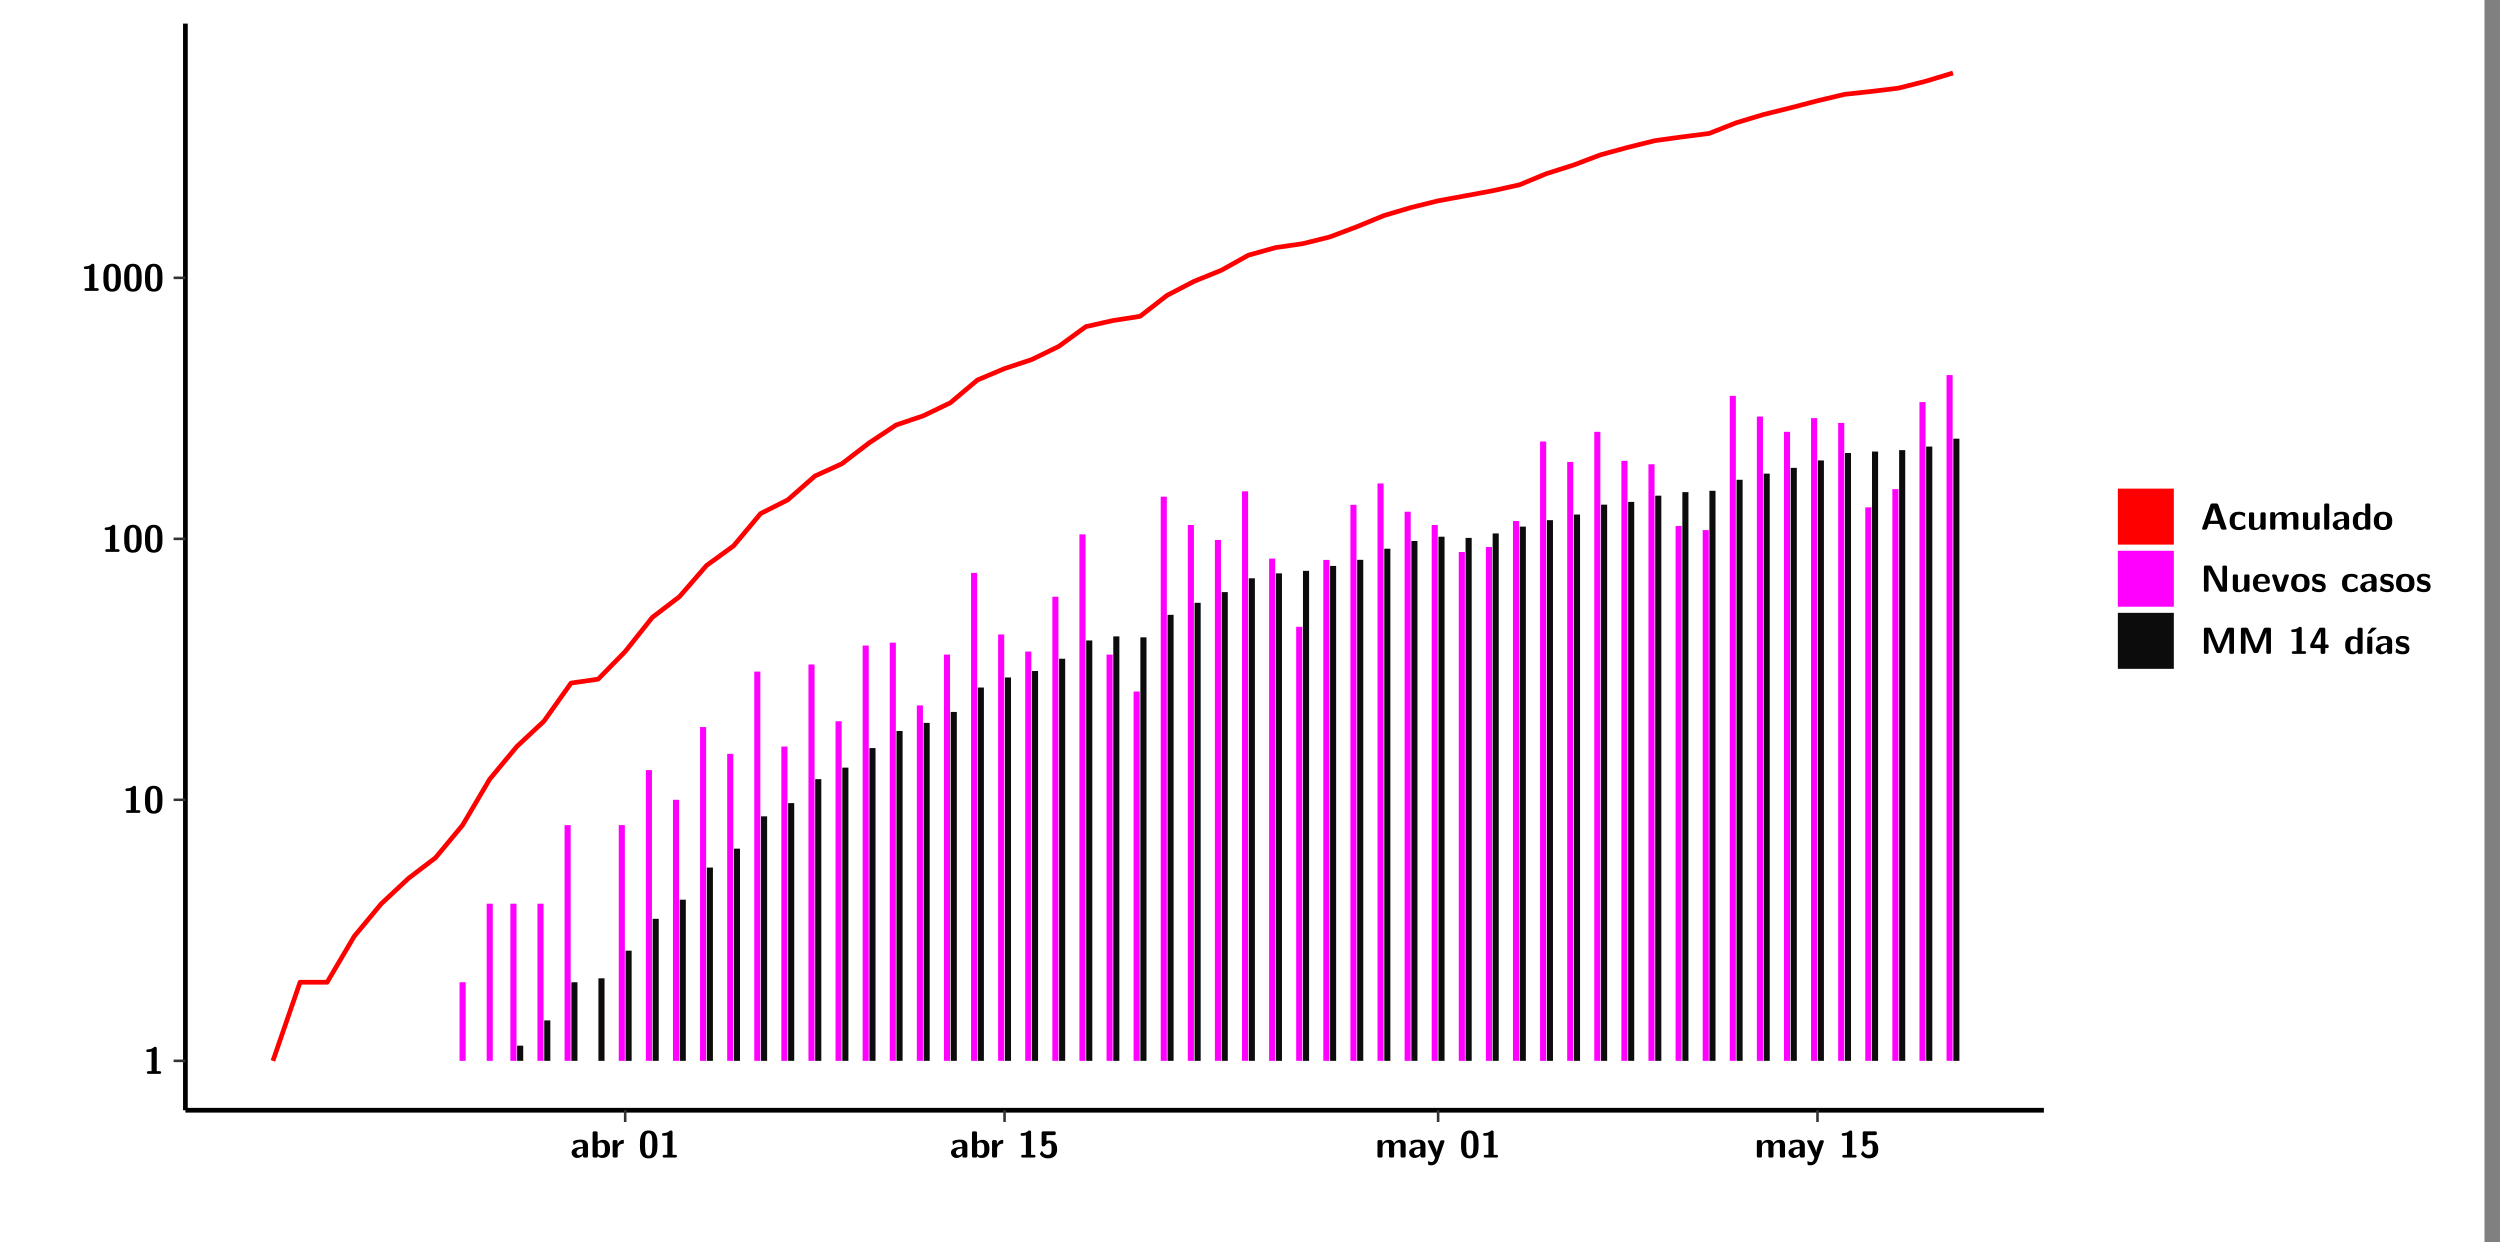 <?xml version="1.0" encoding="UTF-8"?>
<svg xmlns="http://www.w3.org/2000/svg" xmlns:xlink="http://www.w3.org/1999/xlink" width="579.653pt" height="288pt" viewBox="0 0 579.653 288" version="1.1">
<rect x="0" y="0" width="579.653" height="288" fill="#808080" stroke="none"/>
<defs>
<g>
<symbol overflow="visible" id="glyph0-0">
<path style="stroke:none;" d=""/>
</symbol>
<symbol overflow="visible" id="glyph0-1">
<path style="stroke:none;" d="M 3.109 -5.859 C 3.109 -6.016 3.109 -6.281 2.719 -6.281 C 2.547 -6.281 2.516 -6.266 2.406 -6.156 C 2.25 -6.016 1.922 -5.688 1.047 -5.672 C 0.891 -5.672 0.672 -5.609 0.672 -5.359 C 0.672 -5.047 0.969 -5.047 1.094 -5.047 C 1.344 -5.047 1.656 -5.078 1.906 -5.156 L 1.906 -0.625 L 1.234 -0.625 C 1.109 -0.625 0.812 -0.625 0.812 -0.312 C 0.812 0 1.109 0 1.234 0 L 3.719 0 C 3.828 0 4.141 0 4.141 -0.312 C 4.141 -0.625 3.828 -0.625 3.719 -0.625 L 3.109 -0.625 Z M 3.109 -5.859 "/>
</symbol>
<symbol overflow="visible" id="glyph0-2">
<path style="stroke:none;" d="M 4.438 -3 C 4.438 -4.203 4.438 -6.281 2.406 -6.281 C 0.375 -6.281 0.375 -4.219 0.375 -3 C 0.375 -1.812 0.375 0.188 2.406 0.188 C 4.438 0.188 4.438 -1.781 4.438 -3 Z M 2.406 -0.438 C 1.75 -0.438 1.656 -1.25 1.625 -1.484 C 1.562 -1.953 1.562 -2.766 1.562 -3.125 C 1.562 -3.641 1.562 -4.203 1.625 -4.641 C 1.641 -4.875 1.734 -5.641 2.406 -5.641 C 3.047 -5.641 3.156 -4.906 3.188 -4.734 C 3.25 -4.281 3.25 -3.594 3.25 -3.125 C 3.25 -2.625 3.25 -1.953 3.188 -1.469 C 3.156 -1.234 3.062 -0.438 2.406 -0.438 Z M 2.406 -0.438 "/>
</symbol>
<symbol overflow="visible" id="glyph0-3">
<path style="stroke:none;" d="M 4.062 -2.766 C 4.062 -4.156 2.734 -4.156 2.297 -4.156 C 1.891 -4.156 1.453 -4.125 0.859 -3.891 C 0.672 -3.797 0.625 -3.781 0.625 -3.688 C 0.625 -3.625 0.688 -3.109 0.688 -3.047 C 0.703 -2.984 0.75 -2.938 0.812 -2.938 C 0.844 -2.938 0.875 -2.969 0.906 -3 C 1.281 -3.391 1.719 -3.578 2.266 -3.578 C 2.734 -3.578 2.875 -3.297 2.875 -2.781 L 2.875 -2.469 C 2.562 -2.469 0.266 -2.453 0.266 -1.172 C 0.266 -0.547 0.766 0.094 1.531 0.094 C 1.828 0.094 2.484 0.016 2.906 -0.594 L 2.906 -0.422 C 2.906 -0.141 2.969 0 3.328 0 L 3.641 0 C 3.984 0 4.062 -0.109 4.062 -0.422 Z M 2.875 -1.344 C 2.875 -0.531 2.047 -0.531 2.016 -0.531 C 1.641 -0.531 1.406 -0.844 1.406 -1.188 C 1.406 -2.047 2.625 -2.109 2.875 -2.109 Z M 2.875 -1.344 "/>
</symbol>
<symbol overflow="visible" id="glyph0-4">
<path style="stroke:none;" d="M 1.703 -5.656 C 1.703 -5.938 1.641 -6.078 1.281 -6.078 L 0.953 -6.078 C 0.641 -6.078 0.531 -5.984 0.531 -5.656 L 0.531 -0.422 C 0.531 -0.109 0.625 0 0.953 0 L 1.312 0 C 1.453 0 1.719 0 1.734 -0.344 C 2.125 0.094 2.578 0.094 2.719 0.094 C 4.578 0.094 4.578 -1.594 4.578 -2.031 C 4.578 -2.453 4.578 -4.109 2.938 -4.109 C 2.219 -4.109 1.781 -3.703 1.703 -3.625 Z M 1.734 -3.172 C 1.844 -3.281 2.109 -3.484 2.5 -3.484 C 3.391 -3.484 3.391 -2.672 3.391 -2.016 C 3.391 -1.375 3.391 -0.531 2.406 -0.531 C 2.047 -0.531 1.828 -0.75 1.734 -0.875 Z M 1.734 -3.172 "/>
</symbol>
<symbol overflow="visible" id="glyph0-5">
<path style="stroke:none;" d="M 1.703 -2.016 C 1.703 -2.844 2.391 -3.188 2.938 -3.219 C 3.109 -3.234 3.125 -3.234 3.125 -3.469 L 3.125 -3.875 C 3.125 -4.047 3.125 -4.109 2.969 -4.109 C 2.719 -4.109 2.078 -4.031 1.672 -3.078 L 1.656 -3.078 L 1.656 -3.641 C 1.656 -3.922 1.594 -4.062 1.234 -4.062 L 0.953 -4.062 C 0.641 -4.062 0.531 -3.969 0.531 -3.641 L 0.531 -0.422 C 0.531 -0.109 0.625 0 0.953 0 L 1.281 0 C 1.609 0 1.703 -0.109 1.703 -0.422 Z M 1.703 -2.016 "/>
</symbol>
<symbol overflow="visible" id="glyph0-6">
<path style="stroke:none;" d="M 1.859 -5.203 L 3.578 -5.203 C 4 -5.203 4 -5.406 4 -5.641 C 4 -5.875 4 -6.078 3.578 -6.078 L 1.141 -6.078 C 0.875 -6.078 0.734 -6.031 0.734 -5.688 L 0.734 -3 C 0.734 -2.609 0.922 -2.594 1.172 -2.594 C 1.391 -2.594 1.469 -2.594 1.594 -2.812 C 1.812 -3.141 2.109 -3.328 2.469 -3.328 C 3.047 -3.328 3.047 -2.656 3.047 -1.969 C 3.047 -1.297 3.047 -0.625 2.125 -0.625 C 1.844 -0.625 1.25 -0.703 0.906 -1.406 C 0.875 -1.453 0.844 -1.5 0.781 -1.5 C 0.719 -1.5 0.703 -1.469 0.656 -1.391 C 0.531 -1.188 0.328 -0.891 0.328 -0.828 C 0.328 -0.75 0.891 0.188 2.141 0.188 C 3.562 0.188 4.328 -0.516 4.328 -1.938 C 4.328 -3.094 3.844 -3.953 2.5 -3.953 C 2.281 -3.953 2.078 -3.922 1.859 -3.844 Z M 1.859 -5.203 "/>
</symbol>
<symbol overflow="visible" id="glyph0-7">
<path style="stroke:none;" d="M 7.062 -2.844 C 7.062 -3.75 6.672 -4.109 5.781 -4.109 C 5.156 -4.109 4.688 -3.828 4.359 -3.25 C 4.219 -4.078 3.484 -4.109 3.109 -4.109 C 2.938 -4.109 2.578 -4.109 2.188 -3.828 C 1.906 -3.625 1.734 -3.344 1.672 -3.203 L 1.672 -3.641 C 1.672 -3.922 1.609 -4.062 1.25 -4.062 L 0.953 -4.062 C 0.625 -4.062 0.531 -3.969 0.531 -3.641 L 0.531 -0.422 C 0.531 -0.109 0.625 0 0.953 0 L 1.297 0 C 1.625 0 1.719 -0.109 1.719 -0.422 L 1.719 -2.359 C 1.719 -3.141 2.25 -3.484 2.688 -3.484 C 3.109 -3.484 3.203 -3.297 3.203 -2.828 L 3.203 -0.422 C 3.203 -0.109 3.297 0 3.625 0 L 3.969 0 C 4.297 0 4.391 -0.109 4.391 -0.422 L 4.391 -2.359 C 4.391 -3.141 4.922 -3.484 5.359 -3.484 C 5.781 -3.484 5.875 -3.297 5.875 -2.828 L 5.875 -0.422 C 5.875 -0.109 5.969 0 6.297 0 L 6.641 0 C 6.984 0 7.062 -0.109 7.062 -0.422 Z M 7.062 -2.844 "/>
</symbol>
<symbol overflow="visible" id="glyph0-8">
<path style="stroke:none;" d="M 4.109 -3.609 C 4.141 -3.719 4.141 -3.734 4.141 -3.781 C 4.141 -4.016 3.906 -4.016 3.797 -4.016 L 3.609 -4.016 C 3.469 -4.016 3.266 -4.016 3.141 -3.812 C 3.109 -3.766 2.406 -1.828 2.359 -1.25 L 2.344 -1.25 C 2.312 -1.672 1.953 -2.484 1.562 -3.328 C 1.328 -3.891 1.266 -4.016 0.828 -4.016 L 0.594 -4.016 C 0.469 -4.016 0.25 -4.016 0.25 -3.781 C 0.25 -3.75 0.281 -3.688 0.297 -3.641 L 1.953 0 C 1.891 0.188 1.859 0.281 1.828 0.375 C 1.734 0.656 1.578 1.047 1.109 1.047 C 0.812 1.047 0.609 0.922 0.516 0.875 C 0.469 0.844 0.453 0.828 0.422 0.828 C 0.391 0.828 0.312 0.859 0.312 0.969 C 0.312 1.031 0.375 1.641 0.391 1.672 C 0.469 1.781 0.953 1.797 1.094 1.797 C 2.172 1.797 2.609 0.766 2.672 0.547 Z M 4.109 -3.609 "/>
</symbol>
<symbol overflow="visible" id="glyph0-9">
<path style="stroke:none;" d="M 4.156 -5.703 C 4.031 -6.078 3.766 -6.078 3.594 -6.078 L 2.828 -6.078 C 2.641 -6.078 2.391 -6.078 2.266 -5.703 L 0.406 -0.406 C 0.375 -0.297 0.375 -0.281 0.375 -0.234 C 0.375 0 0.594 0 0.703 0 L 1.031 0 C 1.188 0 1.453 0 1.578 -0.344 L 1.922 -1.328 L 4.344 -1.328 L 4.641 -0.484 C 4.75 -0.172 4.812 0 5.234 0 L 5.703 0 C 5.828 0 6.047 0 6.047 -0.234 C 6.047 -0.281 6.047 -0.297 6 -0.406 Z M 2.812 -3.938 C 2.938 -4.328 3.062 -4.656 3.125 -4.969 L 3.141 -4.969 C 3.188 -4.766 3.188 -4.75 3.25 -4.547 L 4.078 -2.078 L 2.188 -2.078 Z M 2.812 -3.938 "/>
</symbol>
<symbol overflow="visible" id="glyph0-10">
<path style="stroke:none;" d="M 4 -0.438 C 4 -0.531 3.969 -0.938 3.953 -1.047 C 3.953 -1.078 3.938 -1.172 3.844 -1.172 C 3.812 -1.172 3.797 -1.172 3.703 -1.078 C 3.562 -0.953 3.141 -0.594 2.422 -0.594 C 1.516 -0.594 1.516 -1.469 1.516 -2.031 C 1.516 -2.75 1.562 -3.484 2.453 -3.484 C 3.031 -3.484 3.266 -3.344 3.578 -3.078 C 3.688 -2.984 3.703 -2.984 3.734 -2.984 C 3.828 -2.984 3.844 -3.062 3.844 -3.094 C 3.859 -3.172 3.953 -3.656 3.953 -3.703 C 3.953 -3.781 3.891 -3.812 3.75 -3.891 C 3.328 -4.078 3.062 -4.156 2.453 -4.156 C 1.141 -4.156 0.328 -3.547 0.328 -2.016 C 0.328 -0.562 1.078 0.094 2.406 0.094 C 2.641 0.094 3.172 0.094 3.75 -0.203 C 4 -0.344 4 -0.344 4 -0.438 Z M 4 -0.438 "/>
</symbol>
<symbol overflow="visible" id="glyph0-11">
<path style="stroke:none;" d="M 4.391 -3.594 C 4.391 -3.875 4.328 -4.016 3.969 -4.016 L 3.609 -4.016 C 3.281 -4.016 3.188 -3.906 3.188 -3.594 L 3.188 -1.516 C 3.188 -0.938 2.891 -0.438 2.266 -0.438 C 1.766 -0.438 1.719 -0.562 1.719 -1.031 L 1.719 -3.594 C 1.719 -3.875 1.656 -4.016 1.297 -4.016 L 0.953 -4.016 C 0.625 -4.016 0.531 -3.922 0.531 -3.594 L 0.531 -1.109 C 0.531 -0.172 1.031 0.094 1.953 0.094 C 2.188 0.094 2.812 0.094 3.219 -0.656 L 3.219 -0.422 C 3.219 -0.141 3.281 0 3.641 0 L 3.969 0 C 4.297 0 4.391 -0.109 4.391 -0.422 Z M 4.391 -3.594 "/>
</symbol>
<symbol overflow="visible" id="glyph0-12">
<path style="stroke:none;" d="M 1.703 -5.656 C 1.703 -5.938 1.641 -6.078 1.281 -6.078 L 0.953 -6.078 C 0.641 -6.078 0.531 -5.984 0.531 -5.656 L 0.531 -0.422 C 0.531 -0.109 0.625 0 0.953 0 L 1.281 0 C 1.609 0 1.703 -0.109 1.703 -0.422 Z M 1.703 -5.656 "/>
</symbol>
<symbol overflow="visible" id="glyph0-13">
<path style="stroke:none;" d="M 4.375 -5.656 C 4.375 -5.938 4.312 -6.078 3.953 -6.078 L 3.625 -6.078 C 3.297 -6.078 3.203 -5.969 3.203 -5.656 L 3.203 -3.672 C 2.812 -4.047 2.375 -4.109 2.109 -4.109 C 0.328 -4.109 0.328 -2.422 0.328 -2 C 0.328 -1.594 0.328 0.094 2.062 0.094 C 2.422 0.094 2.812 -0.016 3.188 -0.406 C 3.188 -0.094 3.297 0 3.609 0 L 3.953 0 C 4.281 0 4.375 -0.109 4.375 -0.422 Z M 3.188 -1.094 C 3.188 -0.953 3.188 -0.875 2.922 -0.688 C 2.703 -0.547 2.5 -0.531 2.406 -0.531 C 1.516 -0.531 1.516 -1.344 1.516 -2 C 1.516 -2.656 1.516 -3.484 2.5 -3.484 C 2.75 -3.484 2.984 -3.391 3.188 -3.203 Z M 3.188 -1.094 "/>
</symbol>
<symbol overflow="visible" id="glyph0-14">
<path style="stroke:none;" d="M 4.547 -1.969 C 4.547 -3.406 3.844 -4.156 2.406 -4.156 C 0.953 -4.156 0.266 -3.391 0.266 -1.969 C 0.266 -0.547 1.031 0.094 2.406 0.094 C 3.781 0.094 4.547 -0.531 4.547 -1.969 Z M 2.406 -0.594 C 1.469 -0.594 1.469 -1.375 1.469 -2.078 C 1.469 -2.75 1.469 -3.531 2.406 -3.531 C 3.344 -3.531 3.344 -2.766 3.344 -2.078 C 3.344 -1.391 3.344 -0.594 2.406 -0.594 Z M 2.406 -0.594 "/>
</symbol>
<symbol overflow="visible" id="glyph0-15">
<path style="stroke:none;" d="M 2.656 -5.734 C 2.469 -6.078 2.203 -6.078 2.031 -6.078 L 1.219 -6.078 C 0.906 -6.078 0.797 -5.984 0.797 -5.656 L 0.797 -0.422 C 0.797 -0.109 0.891 0 1.219 0 L 1.453 0 C 1.781 0 1.875 -0.109 1.875 -0.422 L 1.875 -5.016 L 1.891 -5.016 L 4.297 -0.344 C 4.484 0 4.75 0 4.922 0 L 5.734 0 C 6.062 0 6.156 -0.109 6.156 -0.422 L 6.156 -5.656 C 6.156 -5.938 6.094 -6.078 5.734 -6.078 L 5.5 -6.078 C 5.156 -6.078 5.078 -5.969 5.078 -5.656 L 5.078 -1.062 L 5.062 -1.062 Z M 2.656 -5.734 "/>
</symbol>
<symbol overflow="visible" id="glyph0-16">
<path style="stroke:none;" d="M 3.781 -1.875 C 3.984 -1.875 4.203 -1.891 4.203 -2.281 C 4.203 -3.406 3.672 -4.156 2.359 -4.156 C 0.969 -4.156 0.266 -3.375 0.266 -2.047 C 0.266 -0.609 1.109 0.094 2.484 0.094 C 2.812 0.094 3.312 0.047 3.891 -0.234 C 4.078 -0.328 4.141 -0.359 4.141 -0.469 C 4.141 -0.531 4.125 -0.781 4.109 -0.844 C 4.078 -1.125 4.062 -1.125 3.984 -1.125 C 3.953 -1.125 3.938 -1.125 3.844 -1.047 C 3.328 -0.594 2.797 -0.531 2.516 -0.531 C 1.531 -0.531 1.422 -1.312 1.391 -1.875 Z M 1.406 -2.344 C 1.422 -2.875 1.609 -3.531 2.359 -3.531 C 3.062 -3.531 3.203 -3.031 3.219 -2.344 Z M 1.406 -2.344 "/>
</symbol>
<symbol overflow="visible" id="glyph0-17">
<path style="stroke:none;" d="M 4.109 -3.609 C 4.141 -3.719 4.141 -3.75 4.141 -3.766 C 4.141 -4.016 3.922 -4.016 3.797 -4.016 L 3.609 -4.016 C 3.25 -4.016 3.141 -3.891 3.062 -3.641 L 2.203 -0.984 L 1.328 -3.641 C 1.266 -3.828 1.203 -4.016 0.781 -4.016 L 0.578 -4.016 C 0.453 -4.016 0.234 -4.016 0.234 -3.766 C 0.234 -3.75 0.234 -3.719 0.266 -3.609 L 1.312 -0.375 C 1.438 0 1.703 0 1.859 0 L 2.5 0 C 2.672 0 2.938 0 3.062 -0.375 Z M 4.109 -3.609 "/>
</symbol>
<symbol overflow="visible" id="glyph0-18">
<path style="stroke:none;" d="M 3.469 -1.234 C 3.469 -1.734 3.203 -2.031 3.047 -2.172 C 2.703 -2.484 2.391 -2.547 2.031 -2.609 C 1.547 -2.703 1.188 -2.766 1.188 -3.109 C 1.188 -3.469 1.484 -3.547 1.828 -3.547 C 2.406 -3.547 2.719 -3.328 2.953 -3.125 C 3.047 -3.047 3.062 -3.047 3.094 -3.047 C 3.188 -3.047 3.203 -3.125 3.203 -3.156 C 3.219 -3.219 3.312 -3.719 3.312 -3.766 C 3.312 -3.906 2.844 -4.031 2.75 -4.062 C 2.406 -4.156 2.125 -4.156 1.891 -4.156 C 1.5 -4.156 0.328 -4.156 0.328 -2.906 C 0.328 -2.484 0.516 -2.219 0.75 -2 C 1.062 -1.734 1.406 -1.672 1.906 -1.562 C 2.156 -1.531 2.609 -1.453 2.609 -1.062 C 2.609 -0.656 2.266 -0.594 1.922 -0.594 C 1.531 -0.594 1.047 -0.703 0.625 -1.188 C 0.594 -1.234 0.562 -1.266 0.516 -1.266 C 0.422 -1.266 0.406 -1.188 0.391 -1.125 C 0.375 -1.016 0.266 -0.516 0.266 -0.422 C 0.266 -0.266 0.922 -0.062 0.922 -0.047 C 1.406 0.094 1.766 0.094 1.922 0.094 C 2.359 0.094 3.469 0.062 3.469 -1.234 Z M 3.469 -1.234 "/>
</symbol>
<symbol overflow="visible" id="glyph0-19">
<path style="stroke:none;" d="M 4.859 -2.859 C 4.688 -2.422 4.359 -1.609 4.281 -1.312 C 4.203 -1.625 3.844 -2.484 3.656 -2.953 L 2.531 -5.719 C 2.391 -6.078 2.109 -6.078 1.953 -6.078 L 1.219 -6.078 C 0.906 -6.078 0.797 -5.984 0.797 -5.656 L 0.797 -0.422 C 0.797 -0.109 0.891 0 1.219 0 L 1.453 0 C 1.781 0 1.875 -0.109 1.875 -0.422 L 1.875 -4.953 L 1.891 -4.953 C 1.984 -4.562 2.375 -3.578 2.578 -3.062 L 3.609 -0.562 C 3.766 -0.188 3.969 -0.188 4.266 -0.188 C 4.562 -0.188 4.781 -0.188 4.938 -0.562 L 6.062 -3.328 C 6.141 -3.531 6.625 -4.719 6.672 -4.953 L 6.688 -4.953 L 6.688 -0.422 C 6.688 -0.141 6.75 0 7.109 0 L 7.344 0 C 7.672 0 7.766 -0.109 7.766 -0.422 L 7.766 -5.656 C 7.766 -5.938 7.703 -6.078 7.344 -6.078 L 6.609 -6.078 C 6.391 -6.078 6.172 -6.062 6.016 -5.703 Z M 4.859 -2.859 "/>
</symbol>
<symbol overflow="visible" id="glyph0-20">
<path style="stroke:none;" d="M 0.344 -2.297 C 0.266 -2.172 0.266 -2.141 0.266 -1.984 L 0.266 -1.766 C 0.266 -1.484 0.328 -1.344 0.688 -1.344 L 2.672 -1.344 L 2.672 -0.422 C 2.672 -0.141 2.719 0 3.078 0 L 3.328 0 C 3.656 0 3.75 -0.109 3.75 -0.422 L 3.75 -1.344 L 4.125 -1.344 C 4.391 -1.344 4.547 -1.406 4.547 -1.75 C 4.547 -2.078 4.422 -2.172 4.125 -2.172 L 3.75 -2.172 L 3.75 -5.656 C 3.75 -5.984 3.656 -6.078 3.328 -6.078 L 2.688 -6.078 C 2.531 -6.078 2.391 -6.078 2.281 -5.875 Z M 1.188 -2.172 C 2.578 -4.75 2.672 -5.016 2.703 -5.156 L 2.719 -5.156 L 2.719 -2.172 Z M 1.188 -2.172 "/>
</symbol>
<symbol overflow="visible" id="glyph0-21">
<path style="stroke:none;" d="M 3.906 -5.844 C 3.953 -5.875 4 -5.922 4 -5.969 C 4 -6.078 3.906 -6.078 3.766 -6.078 L 3.047 -6.078 C 2.875 -6.078 2.859 -6.078 2.781 -5.984 L 2.031 -4.953 C 1.953 -4.859 1.953 -4.844 1.953 -4.828 C 1.953 -4.703 2.047 -4.703 2.188 -4.703 L 2.516 -4.703 Z M 3.906 -5.844 "/>
</symbol>
<symbol overflow="visible" id="glyph0-22">
<path style="stroke:none;" d="M 1.703 -3.594 C 1.703 -3.875 1.641 -4.016 1.281 -4.016 L 0.953 -4.016 C 0.641 -4.016 0.531 -3.922 0.531 -3.594 L 0.531 -0.422 C 0.531 -0.109 0.625 0 0.953 0 L 1.281 0 C 1.609 0 1.703 -0.109 1.703 -0.422 Z M 1.703 -3.594 "/>
</symbol>
</g>
<clipPath id="clip1">
  <path d="M 0 0 L 576.008 0 L 576.008 288 L 0 288 Z M 0 0 "/>
</clipPath>
<clipPath id="clip2">
  <path d="M 42.988 5.477 L 473.898 5.477 L 473.898 257.414 L 42.988 257.414 Z M 42.988 5.477 "/>
</clipPath>
</defs>
<g id="surface1">
<g clip-path="url(#clip1)" clip-rule="nonzero">
<path style="fill-rule:nonzero;fill:rgb(100%,100%,100%);fill-opacity:1;stroke-width:0.598;stroke-linecap:round;stroke-linejoin:round;stroke:rgb(100%,100%,100%);stroke-opacity:1;stroke-miterlimit:10;" d="M 0 0 L 0 288.004 L 576.008 288.004 L 576.008 0 Z M 0 0 " transform="matrix(1,0,0,-1,0,288)"/>
</g>
<g clip-path="url(#clip2)" clip-rule="nonzero">
<path style=" stroke:none;fill-rule:nonzero;fill:rgb(100%,100%,100%);fill-opacity:1;" d="M 42.988 257.414 L 42.988 5.477 L 473.898 5.477 L 473.898 257.414 Z M 42.988 257.414 "/>
</g>
<path style=" stroke:none;fill-rule:nonzero;fill:rgb(100%,0%,100%);fill-opacity:1;" d="M 106.551 245.969 L 106.551 227.746 L 107.965 227.746 L 107.965 245.969 Z M 106.551 245.969 "/>
<path style=" stroke:none;fill-rule:nonzero;fill:rgb(100%,0%,100%);fill-opacity:1;" d="M 112.84 245.969 L 112.84 209.535 L 114.254 209.535 L 114.254 245.969 Z M 112.84 245.969 "/>
<path style=" stroke:none;fill-rule:nonzero;fill:rgb(100%,0%,100%);fill-opacity:1;" d="M 118.336 245.969 L 118.336 209.535 L 119.754 209.535 L 119.754 245.969 Z M 118.336 245.969 "/>
<path style=" stroke:none;fill-rule:nonzero;fill:rgb(4.999%,4.999%,4.999%);fill-opacity:1;" d="M 119.902 245.969 L 119.902 242.449 L 121.316 242.449 L 121.316 245.969 Z M 119.902 245.969 "/>
<path style=" stroke:none;fill-rule:nonzero;fill:rgb(100%,0%,100%);fill-opacity:1;" d="M 124.613 245.969 L 124.613 209.535 L 126.027 209.535 L 126.027 245.969 Z M 124.613 245.969 "/>
<path style=" stroke:none;fill-rule:nonzero;fill:rgb(4.999%,4.999%,4.999%);fill-opacity:1;" d="M 126.188 245.969 L 126.188 236.594 L 127.602 236.594 L 127.602 245.969 Z M 126.188 245.969 "/>
<path style=" stroke:none;fill-rule:nonzero;fill:rgb(100%,0%,100%);fill-opacity:1;" d="M 130.902 245.969 L 130.902 191.312 L 132.316 191.312 L 132.316 245.969 Z M 130.902 245.969 "/>
<path style=" stroke:none;fill-rule:nonzero;fill:rgb(4.999%,4.999%,4.999%);fill-opacity:1;" d="M 132.477 245.969 L 132.477 227.746 L 133.891 227.746 L 133.891 245.969 Z M 132.477 245.969 "/>
<path style=" stroke:none;fill-rule:nonzero;fill:rgb(4.999%,4.999%,4.999%);fill-opacity:1;" d="M 138.75 245.969 L 138.75 226.828 L 140.168 226.828 L 140.168 245.969 Z M 138.75 245.969 "/>
<path style=" stroke:none;fill-rule:nonzero;fill:rgb(100%,0%,100%);fill-opacity:1;" d="M 143.465 245.969 L 143.465 191.312 L 144.879 191.312 L 144.879 245.969 Z M 143.465 245.969 "/>
<path style=" stroke:none;fill-rule:nonzero;fill:rgb(4.999%,4.999%,4.999%);fill-opacity:1;" d="M 145.039 245.969 L 145.039 220.422 L 146.453 220.422 L 146.453 245.969 Z M 145.039 245.969 "/>
<path style=" stroke:none;fill-rule:nonzero;fill:rgb(100%,0%,100%);fill-opacity:1;" d="M 149.75 245.969 L 149.75 178.551 L 151.164 178.551 L 151.164 245.969 Z M 149.75 245.969 "/>
<path style=" stroke:none;fill-rule:nonzero;fill:rgb(4.999%,4.999%,4.999%);fill-opacity:1;" d="M 151.324 245.969 L 151.324 213.039 L 152.738 213.039 L 152.738 245.969 Z M 151.324 245.969 "/>
<path style=" stroke:none;fill-rule:nonzero;fill:rgb(100%,0%,100%);fill-opacity:1;" d="M 156.035 245.969 L 156.035 185.441 L 157.453 185.441 L 157.453 245.969 Z M 156.035 245.969 "/>
<path style=" stroke:none;fill-rule:nonzero;fill:rgb(4.999%,4.999%,4.999%);fill-opacity:1;" d="M 157.602 245.969 L 157.602 208.605 L 159.016 208.605 L 159.016 245.969 Z M 157.602 245.969 "/>
<path style=" stroke:none;fill-rule:nonzero;fill:rgb(100%,0%,100%);fill-opacity:1;" d="M 162.312 245.969 L 162.312 168.578 L 163.727 168.578 L 163.727 245.969 Z M 162.312 245.969 "/>
<path style=" stroke:none;fill-rule:nonzero;fill:rgb(4.999%,4.999%,4.999%);fill-opacity:1;" d="M 163.887 245.969 L 163.887 201.156 L 165.301 201.156 L 165.301 245.969 Z M 163.887 245.969 "/>
<path style=" stroke:none;fill-rule:nonzero;fill:rgb(100%,0%,100%);fill-opacity:1;" d="M 168.602 245.969 L 168.602 174.793 L 170.016 174.793 L 170.016 245.969 Z M 168.602 245.969 "/>
<path style=" stroke:none;fill-rule:nonzero;fill:rgb(4.999%,4.999%,4.999%);fill-opacity:1;" d="M 170.176 245.969 L 170.176 196.77 L 171.578 196.77 L 171.578 245.969 Z M 170.176 245.969 "/>
<path style=" stroke:none;fill-rule:nonzero;fill:rgb(100%,0%,100%);fill-opacity:1;" d="M 174.887 245.969 L 174.887 155.715 L 176.293 155.715 L 176.293 245.969 Z M 174.887 245.969 "/>
<path style=" stroke:none;fill-rule:nonzero;fill:rgb(4.999%,4.999%,4.999%);fill-opacity:1;" d="M 176.449 245.969 L 176.449 189.277 L 177.867 189.277 L 177.867 245.969 Z M 176.449 245.969 "/>
<path style=" stroke:none;fill-rule:nonzero;fill:rgb(100%,0%,100%);fill-opacity:1;" d="M 181.164 245.969 L 181.164 173.09 L 182.578 173.09 L 182.578 245.969 Z M 181.164 245.969 "/>
<path style=" stroke:none;fill-rule:nonzero;fill:rgb(4.999%,4.999%,4.999%);fill-opacity:1;" d="M 182.738 245.969 L 182.738 186.211 L 184.152 186.211 L 184.152 245.969 Z M 182.738 245.969 "/>
<path style=" stroke:none;fill-rule:nonzero;fill:rgb(100%,0%,100%);fill-opacity:1;" d="M 187.449 245.969 L 187.449 154.07 L 188.863 154.07 L 188.863 245.969 Z M 187.449 245.969 "/>
<path style=" stroke:none;fill-rule:nonzero;fill:rgb(4.999%,4.999%,4.999%);fill-opacity:1;" d="M 189.012 245.969 L 189.012 180.652 L 190.43 180.652 L 190.43 245.969 Z M 189.012 245.969 "/>
<path style=" stroke:none;fill-rule:nonzero;fill:rgb(100%,0%,100%);fill-opacity:1;" d="M 193.727 245.969 L 193.727 167.23 L 195.141 167.23 L 195.141 245.969 Z M 193.727 245.969 "/>
<path style=" stroke:none;fill-rule:nonzero;fill:rgb(4.999%,4.999%,4.999%);fill-opacity:1;" d="M 195.301 245.969 L 195.301 177.98 L 196.715 177.98 L 196.715 245.969 Z M 195.301 245.969 "/>
<path style=" stroke:none;fill-rule:nonzero;fill:rgb(100%,0%,100%);fill-opacity:1;" d="M 200.012 245.969 L 200.012 149.676 L 201.426 149.676 L 201.426 245.969 Z M 200.012 245.969 "/>
<path style=" stroke:none;fill-rule:nonzero;fill:rgb(4.999%,4.999%,4.999%);fill-opacity:1;" d="M 201.586 245.969 L 201.586 173.449 L 203 173.449 L 203 245.969 Z M 201.586 245.969 "/>
<path style=" stroke:none;fill-rule:nonzero;fill:rgb(100%,0%,100%);fill-opacity:1;" d="M 206.301 245.969 L 206.301 149.008 L 207.715 149.008 L 207.715 245.969 Z M 206.301 245.969 "/>
<path style=" stroke:none;fill-rule:nonzero;fill:rgb(4.999%,4.999%,4.999%);fill-opacity:1;" d="M 207.863 245.969 L 207.863 169.484 L 209.277 169.484 L 209.277 245.969 Z M 207.863 245.969 "/>
<path style=" stroke:none;fill-rule:nonzero;fill:rgb(100%,0%,100%);fill-opacity:1;" d="M 212.574 245.969 L 212.574 163.555 L 213.992 163.555 L 213.992 245.969 Z M 212.574 245.969 "/>
<path style=" stroke:none;fill-rule:nonzero;fill:rgb(4.999%,4.999%,4.999%);fill-opacity:1;" d="M 214.148 245.969 L 214.148 167.609 L 215.562 167.609 L 215.562 245.969 Z M 214.148 245.969 "/>
<path style=" stroke:none;fill-rule:nonzero;fill:rgb(100%,0%,100%);fill-opacity:1;" d="M 218.863 245.969 L 218.863 151.777 L 220.277 151.777 L 220.277 245.969 Z M 218.863 245.969 "/>
<path style=" stroke:none;fill-rule:nonzero;fill:rgb(4.999%,4.999%,4.999%);fill-opacity:1;" d="M 220.438 245.969 L 220.438 165.07 L 221.852 165.07 L 221.852 245.969 Z M 220.438 245.969 "/>
<path style=" stroke:none;fill-rule:nonzero;fill:rgb(100%,0%,100%);fill-opacity:1;" d="M 225.148 245.969 L 225.148 132.84 L 226.562 132.84 L 226.562 245.969 Z M 225.148 245.969 "/>
<path style=" stroke:none;fill-rule:nonzero;fill:rgb(4.999%,4.999%,4.999%);fill-opacity:1;" d="M 226.711 245.969 L 226.711 159.41 L 228.129 159.41 L 228.129 245.969 Z M 226.711 245.969 "/>
<path style=" stroke:none;fill-rule:nonzero;fill:rgb(100%,0%,100%);fill-opacity:1;" d="M 231.426 245.969 L 231.426 147.105 L 232.84 147.105 L 232.84 245.969 Z M 231.426 245.969 "/>
<path style=" stroke:none;fill-rule:nonzero;fill:rgb(4.999%,4.999%,4.999%);fill-opacity:1;" d="M 233 245.969 L 233 157.078 L 234.414 157.078 L 234.414 245.969 Z M 233 245.969 "/>
<path style=" stroke:none;fill-rule:nonzero;fill:rgb(100%,0%,100%);fill-opacity:1;" d="M 237.711 245.969 L 237.711 151.062 L 239.125 151.062 L 239.125 245.969 Z M 237.711 245.969 "/>
<path style=" stroke:none;fill-rule:nonzero;fill:rgb(4.999%,4.999%,4.999%);fill-opacity:1;" d="M 239.285 245.969 L 239.285 155.586 L 240.691 155.586 L 240.691 245.969 Z M 239.285 245.969 "/>
<path style=" stroke:none;fill-rule:nonzero;fill:rgb(100%,0%,100%);fill-opacity:1;" d="M 244 245.969 L 244 138.359 L 245.402 138.359 L 245.402 245.969 Z M 244 245.969 "/>
<path style=" stroke:none;fill-rule:nonzero;fill:rgb(4.999%,4.999%,4.999%);fill-opacity:1;" d="M 245.562 245.969 L 245.562 152.734 L 246.977 152.734 L 246.977 245.969 Z M 245.562 245.969 "/>
<path style=" stroke:none;fill-rule:nonzero;fill:rgb(100%,0%,100%);fill-opacity:1;" d="M 250.273 245.969 L 250.273 123.895 L 251.688 123.895 L 251.688 245.969 Z M 250.273 245.969 "/>
<path style=" stroke:none;fill-rule:nonzero;fill:rgb(4.999%,4.999%,4.999%);fill-opacity:1;" d="M 251.848 245.969 L 251.848 148.5 L 253.262 148.5 L 253.262 245.969 Z M 251.848 245.969 "/>
<path style=" stroke:none;fill-rule:nonzero;fill:rgb(100%,0%,100%);fill-opacity:1;" d="M 256.562 245.969 L 256.562 151.777 L 257.977 151.777 L 257.977 245.969 Z M 256.562 245.969 "/>
<path style=" stroke:none;fill-rule:nonzero;fill:rgb(4.999%,4.999%,4.999%);fill-opacity:1;" d="M 258.125 245.969 L 258.125 147.555 L 259.539 147.555 L 259.539 245.969 Z M 258.125 245.969 "/>
<path style=" stroke:none;fill-rule:nonzero;fill:rgb(100%,0%,100%);fill-opacity:1;" d="M 262.836 245.969 L 262.836 160.336 L 264.254 160.336 L 264.254 245.969 Z M 262.836 245.969 "/>
<path style=" stroke:none;fill-rule:nonzero;fill:rgb(4.999%,4.999%,4.999%);fill-opacity:1;" d="M 264.41 245.969 L 264.41 147.773 L 265.828 147.773 L 265.828 245.969 Z M 264.41 245.969 "/>
<path style=" stroke:none;fill-rule:nonzero;fill:rgb(100%,0%,100%);fill-opacity:1;" d="M 269.125 245.969 L 269.125 115.164 L 270.539 115.164 L 270.539 245.969 Z M 269.125 245.969 "/>
<path style=" stroke:none;fill-rule:nonzero;fill:rgb(4.999%,4.999%,4.999%);fill-opacity:1;" d="M 270.699 245.969 L 270.699 142.555 L 272.113 142.555 L 272.113 245.969 Z M 270.699 245.969 "/>
<path style=" stroke:none;fill-rule:nonzero;fill:rgb(100%,0%,100%);fill-opacity:1;" d="M 275.41 245.969 L 275.41 121.723 L 276.824 121.723 L 276.824 245.969 Z M 275.41 245.969 "/>
<path style=" stroke:none;fill-rule:nonzero;fill:rgb(4.999%,4.999%,4.999%);fill-opacity:1;" d="M 276.977 245.969 L 276.977 139.766 L 278.391 139.766 L 278.391 245.969 Z M 276.977 245.969 "/>
<path style=" stroke:none;fill-rule:nonzero;fill:rgb(100%,0%,100%);fill-opacity:1;" d="M 281.688 245.969 L 281.688 125.188 L 283.102 125.188 L 283.102 245.969 Z M 281.688 245.969 "/>
<path style=" stroke:none;fill-rule:nonzero;fill:rgb(4.999%,4.999%,4.999%);fill-opacity:1;" d="M 283.262 245.969 L 283.262 137.285 L 284.676 137.285 L 284.676 245.969 Z M 283.262 245.969 "/>
<path style=" stroke:none;fill-rule:nonzero;fill:rgb(100%,0%,100%);fill-opacity:1;" d="M 287.973 245.969 L 287.973 113.922 L 289.387 113.922 L 289.387 245.969 Z M 287.973 245.969 "/>
<path style=" stroke:none;fill-rule:nonzero;fill:rgb(4.999%,4.999%,4.999%);fill-opacity:1;" d="M 289.547 245.969 L 289.547 134.086 L 290.961 134.086 L 290.961 245.969 Z M 289.547 245.969 "/>
<path style=" stroke:none;fill-rule:nonzero;fill:rgb(100%,0%,100%);fill-opacity:1;" d="M 294.262 245.969 L 294.262 129.512 L 295.664 129.512 L 295.664 245.969 Z M 294.262 245.969 "/>
<path style=" stroke:none;fill-rule:nonzero;fill:rgb(4.999%,4.999%,4.999%);fill-opacity:1;" d="M 295.824 245.969 L 295.824 132.941 L 297.238 132.941 L 297.238 245.969 Z M 295.824 245.969 "/>
<path style=" stroke:none;fill-rule:nonzero;fill:rgb(100%,0%,100%);fill-opacity:1;" d="M 300.535 245.969 L 300.535 145.332 L 301.953 145.332 L 301.953 245.969 Z M 300.535 245.969 "/>
<path style=" stroke:none;fill-rule:nonzero;fill:rgb(4.999%,4.999%,4.999%);fill-opacity:1;" d="M 302.109 245.969 L 302.109 132.363 L 303.527 132.363 L 303.527 245.969 Z M 302.109 245.969 "/>
<path style=" stroke:none;fill-rule:nonzero;fill:rgb(100%,0%,100%);fill-opacity:1;" d="M 306.824 245.969 L 306.824 129.82 L 308.238 129.82 L 308.238 245.969 Z M 306.824 245.969 "/>
<path style=" stroke:none;fill-rule:nonzero;fill:rgb(4.999%,4.999%,4.999%);fill-opacity:1;" d="M 308.398 245.969 L 308.398 131.215 L 309.801 131.215 L 309.801 245.969 Z M 308.398 245.969 "/>
<path style=" stroke:none;fill-rule:nonzero;fill:rgb(100%,0%,100%);fill-opacity:1;" d="M 313.109 245.969 L 313.109 117.039 L 314.516 117.039 L 314.516 245.969 Z M 313.109 245.969 "/>
<path style=" stroke:none;fill-rule:nonzero;fill:rgb(4.999%,4.999%,4.999%);fill-opacity:1;" d="M 314.676 245.969 L 314.676 129.801 L 316.09 129.801 L 316.09 245.969 Z M 314.676 245.969 "/>
<path style=" stroke:none;fill-rule:nonzero;fill:rgb(100%,0%,100%);fill-opacity:1;" d="M 319.387 245.969 L 319.387 112.086 L 320.801 112.086 L 320.801 245.969 Z M 319.387 245.969 "/>
<path style=" stroke:none;fill-rule:nonzero;fill:rgb(4.999%,4.999%,4.999%);fill-opacity:1;" d="M 320.961 245.969 L 320.961 127.223 L 322.375 127.223 L 322.375 245.969 Z M 320.961 245.969 "/>
<path style=" stroke:none;fill-rule:nonzero;fill:rgb(100%,0%,100%);fill-opacity:1;" d="M 325.672 245.969 L 325.672 118.645 L 327.086 118.645 L 327.086 245.969 Z M 325.672 245.969 "/>
<path style=" stroke:none;fill-rule:nonzero;fill:rgb(4.999%,4.999%,4.999%);fill-opacity:1;" d="M 327.238 245.969 L 327.238 125.438 L 328.652 125.438 L 328.652 245.969 Z M 327.238 245.969 "/>
<path style=" stroke:none;fill-rule:nonzero;fill:rgb(100%,0%,100%);fill-opacity:1;" d="M 331.949 245.969 L 331.949 121.723 L 333.363 121.723 L 333.363 245.969 Z M 331.949 245.969 "/>
<path style=" stroke:none;fill-rule:nonzero;fill:rgb(4.999%,4.999%,4.999%);fill-opacity:1;" d="M 333.523 245.969 L 333.523 124.441 L 334.938 124.441 L 334.938 245.969 Z M 333.523 245.969 "/>
<path style=" stroke:none;fill-rule:nonzero;fill:rgb(100%,0%,100%);fill-opacity:1;" d="M 338.234 245.969 L 338.234 127.988 L 339.652 127.988 L 339.652 245.969 Z M 338.234 245.969 "/>
<path style=" stroke:none;fill-rule:nonzero;fill:rgb(4.999%,4.999%,4.999%);fill-opacity:1;" d="M 339.809 245.969 L 339.809 124.719 L 341.227 124.719 L 341.227 245.969 Z M 339.809 245.969 "/>
<path style=" stroke:none;fill-rule:nonzero;fill:rgb(100%,0%,100%);fill-opacity:1;" d="M 344.523 245.969 L 344.523 126.832 L 345.938 126.832 L 345.938 245.969 Z M 344.523 245.969 "/>
<path style=" stroke:none;fill-rule:nonzero;fill:rgb(4.999%,4.999%,4.999%);fill-opacity:1;" d="M 346.086 245.969 L 346.086 123.684 L 347.5 123.684 L 347.5 245.969 Z M 346.086 245.969 "/>
<path style=" stroke:none;fill-rule:nonzero;fill:rgb(100%,0%,100%);fill-opacity:1;" d="M 350.801 245.969 L 350.801 120.805 L 352.215 120.805 L 352.215 245.969 Z M 350.801 245.969 "/>
<path style=" stroke:none;fill-rule:nonzero;fill:rgb(4.999%,4.999%,4.999%);fill-opacity:1;" d="M 352.375 245.969 L 352.375 122.102 L 353.789 122.102 L 353.789 245.969 Z M 352.375 245.969 "/>
<path style=" stroke:none;fill-rule:nonzero;fill:rgb(100%,0%,100%);fill-opacity:1;" d="M 357.086 245.969 L 357.086 102.363 L 358.5 102.363 L 358.5 245.969 Z M 357.086 245.969 "/>
<path style=" stroke:none;fill-rule:nonzero;fill:rgb(4.999%,4.999%,4.999%);fill-opacity:1;" d="M 358.66 245.969 L 358.66 120.605 L 360.074 120.605 L 360.074 245.969 Z M 358.66 245.969 "/>
<path style=" stroke:none;fill-rule:nonzero;fill:rgb(100%,0%,100%);fill-opacity:1;" d="M 363.371 245.969 L 363.371 107.105 L 364.777 107.105 L 364.777 245.969 Z M 363.371 245.969 "/>
<path style=" stroke:none;fill-rule:nonzero;fill:rgb(4.999%,4.999%,4.999%);fill-opacity:1;" d="M 364.938 245.969 L 364.938 119.301 L 366.352 119.301 L 366.352 245.969 Z M 364.938 245.969 "/>
<path style=" stroke:none;fill-rule:nonzero;fill:rgb(100%,0%,100%);fill-opacity:1;" d="M 369.648 245.969 L 369.648 100.121 L 371.062 100.121 L 371.062 245.969 Z M 369.648 245.969 "/>
<path style=" stroke:none;fill-rule:nonzero;fill:rgb(4.999%,4.999%,4.999%);fill-opacity:1;" d="M 371.223 245.969 L 371.223 117.008 L 372.637 117.008 L 372.637 245.969 Z M 371.223 245.969 "/>
<path style=" stroke:none;fill-rule:nonzero;fill:rgb(100%,0%,100%);fill-opacity:1;" d="M 375.934 245.969 L 375.934 106.848 L 377.352 106.848 L 377.352 245.969 Z M 375.934 245.969 "/>
<path style=" stroke:none;fill-rule:nonzero;fill:rgb(4.999%,4.999%,4.999%);fill-opacity:1;" d="M 377.508 245.969 L 377.508 116.371 L 378.914 116.371 L 378.914 245.969 Z M 377.508 245.969 "/>
<path style=" stroke:none;fill-rule:nonzero;fill:rgb(100%,0%,100%);fill-opacity:1;" d="M 382.211 245.969 L 382.211 107.645 L 383.625 107.645 L 383.625 245.969 Z M 382.211 245.969 "/>
<path style=" stroke:none;fill-rule:nonzero;fill:rgb(4.999%,4.999%,4.999%);fill-opacity:1;" d="M 383.785 245.969 L 383.785 114.926 L 385.199 114.926 L 385.199 245.969 Z M 383.785 245.969 "/>
<path style=" stroke:none;fill-rule:nonzero;fill:rgb(100%,0%,100%);fill-opacity:1;" d="M 388.5 245.969 L 388.5 121.949 L 389.914 121.949 L 389.914 245.969 Z M 388.5 245.969 "/>
<path style=" stroke:none;fill-rule:nonzero;fill:rgb(4.999%,4.999%,4.999%);fill-opacity:1;" d="M 390.074 245.969 L 390.074 114.102 L 391.488 114.102 L 391.488 245.969 Z M 390.074 245.969 "/>
<path style=" stroke:none;fill-rule:nonzero;fill:rgb(100%,0%,100%);fill-opacity:1;" d="M 394.785 245.969 L 394.785 122.906 L 396.199 122.906 L 396.199 245.969 Z M 394.785 245.969 "/>
<path style=" stroke:none;fill-rule:nonzero;fill:rgb(4.999%,4.999%,4.999%);fill-opacity:1;" d="M 396.348 245.969 L 396.348 113.793 L 397.762 113.793 L 397.762 245.969 Z M 396.348 245.969 "/>
<path style=" stroke:none;fill-rule:nonzero;fill:rgb(100%,0%,100%);fill-opacity:1;" d="M 401.062 245.969 L 401.062 91.785 L 402.477 91.785 L 402.477 245.969 Z M 401.062 245.969 "/>
<path style=" stroke:none;fill-rule:nonzero;fill:rgb(4.999%,4.999%,4.999%);fill-opacity:1;" d="M 402.637 245.969 L 402.637 111.242 L 404.051 111.242 L 404.051 245.969 Z M 402.637 245.969 "/>
<path style=" stroke:none;fill-rule:nonzero;fill:rgb(100%,0%,100%);fill-opacity:1;" d="M 407.348 245.969 L 407.348 96.586 L 408.762 96.586 L 408.762 245.969 Z M 407.348 245.969 "/>
<path style=" stroke:none;fill-rule:nonzero;fill:rgb(4.999%,4.999%,4.999%);fill-opacity:1;" d="M 408.922 245.969 L 408.922 109.816 L 410.336 109.816 L 410.336 245.969 Z M 408.922 245.969 "/>
<path style=" stroke:none;fill-rule:nonzero;fill:rgb(100%,0%,100%);fill-opacity:1;" d="M 413.633 245.969 L 413.633 100.121 L 415.051 100.121 L 415.051 245.969 Z M 413.633 245.969 "/>
<path style=" stroke:none;fill-rule:nonzero;fill:rgb(4.999%,4.999%,4.999%);fill-opacity:1;" d="M 415.199 245.969 L 415.199 108.48 L 416.613 108.48 L 416.613 245.969 Z M 415.199 245.969 "/>
<path style=" stroke:none;fill-rule:nonzero;fill:rgb(100%,0%,100%);fill-opacity:1;" d="M 419.91 245.969 L 419.91 96.945 L 421.324 96.945 L 421.324 245.969 Z M 419.91 245.969 "/>
<path style=" stroke:none;fill-rule:nonzero;fill:rgb(4.999%,4.999%,4.999%);fill-opacity:1;" d="M 421.484 245.969 L 421.484 106.758 L 422.898 106.758 L 422.898 245.969 Z M 421.484 245.969 "/>
<path style=" stroke:none;fill-rule:nonzero;fill:rgb(100%,0%,100%);fill-opacity:1;" d="M 426.199 245.969 L 426.199 98.059 L 427.613 98.059 L 427.613 245.969 Z M 426.199 245.969 "/>
<path style=" stroke:none;fill-rule:nonzero;fill:rgb(4.999%,4.999%,4.999%);fill-opacity:1;" d="M 427.77 245.969 L 427.77 105.035 L 429.176 105.035 L 429.176 245.969 Z M 427.77 245.969 "/>
<path style=" stroke:none;fill-rule:nonzero;fill:rgb(100%,0%,100%);fill-opacity:1;" d="M 432.484 245.969 L 432.484 117.637 L 433.887 117.637 L 433.887 245.969 Z M 432.484 245.969 "/>
<path style=" stroke:none;fill-rule:nonzero;fill:rgb(4.999%,4.999%,4.999%);fill-opacity:1;" d="M 434.047 245.969 L 434.047 104.695 L 435.461 104.695 L 435.461 245.969 Z M 434.047 245.969 "/>
<path style=" stroke:none;fill-rule:nonzero;fill:rgb(100%,0%,100%);fill-opacity:1;" d="M 438.762 245.969 L 438.762 113.414 L 440.176 113.414 L 440.176 245.969 Z M 438.762 245.969 "/>
<path style=" stroke:none;fill-rule:nonzero;fill:rgb(4.999%,4.999%,4.999%);fill-opacity:1;" d="M 440.336 245.969 L 440.336 104.367 L 441.75 104.367 L 441.75 245.969 Z M 440.336 245.969 "/>
<path style=" stroke:none;fill-rule:nonzero;fill:rgb(100%,0%,100%);fill-opacity:1;" d="M 445.047 245.969 L 445.047 93.227 L 446.461 93.227 L 446.461 245.969 Z M 445.047 245.969 "/>
<path style=" stroke:none;fill-rule:nonzero;fill:rgb(4.999%,4.999%,4.999%);fill-opacity:1;" d="M 446.609 245.969 L 446.609 103.539 L 448.027 103.539 L 448.027 245.969 Z M 446.609 245.969 "/>
<path style=" stroke:none;fill-rule:nonzero;fill:rgb(100%,0%,100%);fill-opacity:1;" d="M 451.324 245.969 L 451.324 86.961 L 452.738 86.961 L 452.738 245.969 Z M 451.324 245.969 "/>
<path style=" stroke:none;fill-rule:nonzero;fill:rgb(4.999%,4.999%,4.999%);fill-opacity:1;" d="M 452.898 245.969 L 452.898 101.715 L 454.312 101.715 L 454.312 245.969 Z M 452.898 245.969 "/>
<path style="fill:none;stroke-width:1.096;stroke-linecap:butt;stroke-linejoin:round;stroke:rgb(100%,0%,0%);stroke-opacity:1;stroke-miterlimit:10;" d="M 63.285 42.031 L 69.57 60.254 L 75.848 60.254 L 82.133 70.906 L 88.41 78.465 L 94.695 84.336 L 100.984 89.125 L 107.258 96.688 L 113.547 107.348 L 119.832 114.91 L 126.109 120.77 L 132.395 129.617 L 138.684 130.531 L 144.957 136.938 L 151.246 144.848 L 157.52 149.641 L 163.809 156.875 L 170.094 161.445 L 176.371 168.938 L 182.656 172.098 L 188.945 177.625 L 195.219 180.484 L 201.508 185.309 L 207.785 189.461 L 214.07 191.594 L 220.355 194.613 L 226.633 199.895 L 232.918 202.543 L 239.207 204.625 L 245.484 207.684 L 251.77 212.266 L 258.055 213.68 L 264.332 214.656 L 270.617 219.531 L 276.895 222.789 L 283.184 225.336 L 289.469 228.836 L 295.746 230.59 L 302.031 231.496 L 308.316 233.059 L 314.594 235.43 L 320.879 238.02 L 327.168 239.883 L 333.445 241.438 L 339.73 242.594 L 346.008 243.758 L 352.293 245.145 L 358.578 247.746 L 364.855 249.738 L 371.145 252.117 L 377.43 253.832 L 383.707 255.387 L 389.992 256.254 L 396.277 257.059 L 402.555 259.531 L 408.844 261.434 L 415.117 262.988 L 421.406 264.633 L 427.691 266.125 L 433.969 266.805 L 440.254 267.578 L 446.543 269.176 L 452.816 271.078 " transform="matrix(1,0,0,-1,0,288)"/>
<path style="fill:none;stroke-width:1.096;stroke-linecap:butt;stroke-linejoin:round;stroke:rgb(0%,0%,0%);stroke-opacity:1;stroke-miterlimit:10;" d="M 42.988 30.586 L 42.988 282.523 " transform="matrix(1,0,0,-1,0,288)"/>
<g style="fill:rgb(0%,0%,0%);fill-opacity:1;">
  <use xlink:href="#glyph0-1" x="33.235" y="248.986"/>
</g>
<g style="fill:rgb(0%,0%,0%);fill-opacity:1;">
  <use xlink:href="#glyph0-1" x="28.413" y="188.473"/>
  <use xlink:href="#glyph0-2" x="33.235" y="188.473"/>
</g>
<g style="fill:rgb(0%,0%,0%);fill-opacity:1;">
  <use xlink:href="#glyph0-1" x="23.591" y="127.96"/>
  <use xlink:href="#glyph0-2" x="28.413" y="127.96"/>
  <use xlink:href="#glyph0-2" x="33.235" y="127.96"/>
</g>
<g style="fill:rgb(0%,0%,0%);fill-opacity:1;">
  <use xlink:href="#glyph0-1" x="18.769" y="67.437"/>
  <use xlink:href="#glyph0-2" x="23.591" y="67.437"/>
  <use xlink:href="#glyph0-2" x="28.413" y="67.437"/>
  <use xlink:href="#glyph0-2" x="33.235" y="67.437"/>
</g>
<path style="fill:none;stroke-width:0.598;stroke-linecap:butt;stroke-linejoin:round;stroke:rgb(20%,20%,20%);stroke-opacity:1;stroke-miterlimit:10;" d="M 40.25 42.031 L 42.988 42.031 " transform="matrix(1,0,0,-1,0,288)"/>
<path style="fill:none;stroke-width:0.598;stroke-linecap:butt;stroke-linejoin:round;stroke:rgb(20%,20%,20%);stroke-opacity:1;stroke-miterlimit:10;" d="M 40.25 102.559 L 42.988 102.559 " transform="matrix(1,0,0,-1,0,288)"/>
<path style="fill:none;stroke-width:0.598;stroke-linecap:butt;stroke-linejoin:round;stroke:rgb(20%,20%,20%);stroke-opacity:1;stroke-miterlimit:10;" d="M 40.25 163.07 L 42.988 163.07 " transform="matrix(1,0,0,-1,0,288)"/>
<path style="fill:none;stroke-width:0.598;stroke-linecap:butt;stroke-linejoin:round;stroke:rgb(20%,20%,20%);stroke-opacity:1;stroke-miterlimit:10;" d="M 40.25 223.586 L 42.988 223.586 " transform="matrix(1,0,0,-1,0,288)"/>
<path style="fill:none;stroke-width:1.096;stroke-linecap:butt;stroke-linejoin:round;stroke:rgb(0%,0%,0%);stroke-opacity:1;stroke-miterlimit:10;" d="M 42.988 30.586 L 473.898 30.586 " transform="matrix(1,0,0,-1,0,288)"/>
<path style="fill:none;stroke-width:0.598;stroke-linecap:butt;stroke-linejoin:round;stroke:rgb(20%,20%,20%);stroke-opacity:1;stroke-miterlimit:10;" d="M 144.957 27.848 L 144.957 30.586 " transform="matrix(1,0,0,-1,0,288)"/>
<path style="fill:none;stroke-width:0.598;stroke-linecap:butt;stroke-linejoin:round;stroke:rgb(20%,20%,20%);stroke-opacity:1;stroke-miterlimit:10;" d="M 232.918 27.848 L 232.918 30.586 " transform="matrix(1,0,0,-1,0,288)"/>
<path style="fill:none;stroke-width:0.598;stroke-linecap:butt;stroke-linejoin:round;stroke:rgb(20%,20%,20%);stroke-opacity:1;stroke-miterlimit:10;" d="M 333.445 27.848 L 333.445 30.586 " transform="matrix(1,0,0,-1,0,288)"/>
<path style="fill:none;stroke-width:0.598;stroke-linecap:butt;stroke-linejoin:round;stroke:rgb(20%,20%,20%);stroke-opacity:1;stroke-miterlimit:10;" d="M 421.406 27.848 L 421.406 30.586 " transform="matrix(1,0,0,-1,0,288)"/>
<g style="fill:rgb(0%,0%,0%);fill-opacity:1;">
  <use xlink:href="#glyph0-3" x="132.268" y="268.394"/>
  <use xlink:href="#glyph0-4" x="136.871" y="268.394"/>
</g>
<g style="fill:rgb(0%,0%,0%);fill-opacity:1;">
  <use xlink:href="#glyph0-5" x="141.518" y="268.394"/>
</g>
<g style="fill:rgb(0%,0%,0%);fill-opacity:1;">
  <use xlink:href="#glyph0-2" x="147.999" y="268.394"/>
  <use xlink:href="#glyph0-1" x="152.821" y="268.394"/>
</g>
<g style="fill:rgb(0%,0%,0%);fill-opacity:1;">
  <use xlink:href="#glyph0-3" x="220.228" y="268.394"/>
  <use xlink:href="#glyph0-4" x="224.831" y="268.394"/>
</g>
<g style="fill:rgb(0%,0%,0%);fill-opacity:1;">
  <use xlink:href="#glyph0-5" x="229.487" y="268.394"/>
</g>
<g style="fill:rgb(0%,0%,0%);fill-opacity:1;">
  <use xlink:href="#glyph0-1" x="235.959" y="268.394"/>
  <use xlink:href="#glyph0-6" x="240.781" y="268.394"/>
</g>
<g style="fill:rgb(0%,0%,0%);fill-opacity:1;">
  <use xlink:href="#glyph0-7" x="318.852" y="268.394"/>
  <use xlink:href="#glyph0-3" x="326.45" y="268.394"/>
</g>
<g style="fill:rgb(0%,0%,0%);fill-opacity:1;">
  <use xlink:href="#glyph0-8" x="330.781" y="268.394"/>
</g>
<g style="fill:rgb(0%,0%,0%);fill-opacity:1;">
  <use xlink:href="#glyph0-2" x="338.382" y="268.394"/>
  <use xlink:href="#glyph0-1" x="343.204" y="268.394"/>
</g>
<g style="fill:rgb(0%,0%,0%);fill-opacity:1;">
  <use xlink:href="#glyph0-7" x="406.812" y="268.394"/>
  <use xlink:href="#glyph0-3" x="414.41" y="268.394"/>
</g>
<g style="fill:rgb(0%,0%,0%);fill-opacity:1;">
  <use xlink:href="#glyph0-8" x="418.741" y="268.394"/>
</g>
<g style="fill:rgb(0%,0%,0%);fill-opacity:1;">
  <use xlink:href="#glyph0-1" x="426.342" y="268.394"/>
  <use xlink:href="#glyph0-6" x="431.164" y="268.394"/>
</g>
<path style=" stroke:none;fill-rule:nonzero;fill:rgb(100%,100%,100%);fill-opacity:1;" d="M 484.859 161.262 L 484.859 101.625 L 570.527 101.625 L 570.527 161.262 Z M 484.859 161.262 "/>
<path style=" stroke:none;fill-rule:nonzero;fill:rgb(100%,0%,0%);fill-opacity:1;" d="M 491.047 126.273 L 491.047 113.293 L 504.027 113.293 L 504.027 126.273 Z M 491.047 126.273 "/>
<path style=" stroke:none;fill-rule:nonzero;fill:rgb(100%,0%,100%);fill-opacity:1;" d="M 491.047 140.68 L 491.047 127.699 L 504.027 127.699 L 504.027 140.68 Z M 491.047 140.68 "/>
<path style=" stroke:none;fill-rule:nonzero;fill:rgb(4.999%,4.999%,4.999%);fill-opacity:1;" d="M 491.047 155.078 L 491.047 142.094 L 504.027 142.094 L 504.027 155.078 Z M 491.047 155.078 "/>
<g style="fill:rgb(0%,0%,0%);fill-opacity:1;">
  <use xlink:href="#glyph0-9" x="510.207" y="122.809"/>
  <use xlink:href="#glyph0-10" x="516.636" y="122.809"/>
  <use xlink:href="#glyph0-11" x="520.922" y="122.809"/>
  <use xlink:href="#glyph0-7" x="525.841" y="122.809"/>
  <use xlink:href="#glyph0-11" x="533.44" y="122.809"/>
  <use xlink:href="#glyph0-12" x="538.359" y="122.809"/>
  <use xlink:href="#glyph0-3" x="540.6" y="122.809"/>
  <use xlink:href="#glyph0-13" x="545.203" y="122.809"/>
  <use xlink:href="#glyph0-14" x="550.122" y="122.809"/>
</g>
<g style="fill:rgb(0%,0%,0%);fill-opacity:1;">
  <use xlink:href="#glyph0-15" x="510.207" y="137.205"/>
  <use xlink:href="#glyph0-11" x="517.172" y="137.205"/>
  <use xlink:href="#glyph0-16" x="522.092" y="137.205"/>
  <use xlink:href="#glyph0-17" x="526.573" y="137.205"/>
  <use xlink:href="#glyph0-14" x="530.956" y="137.205"/>
  <use xlink:href="#glyph0-18" x="535.778" y="137.205"/>
</g>
<g style="fill:rgb(0%,0%,0%);fill-opacity:1;">
  <use xlink:href="#glyph0-10" x="542.693" y="137.205"/>
  <use xlink:href="#glyph0-3" x="546.979" y="137.205"/>
  <use xlink:href="#glyph0-18" x="551.582" y="137.205"/>
  <use xlink:href="#glyph0-14" x="555.279" y="137.205"/>
  <use xlink:href="#glyph0-18" x="560.1" y="137.205"/>
</g>
<g style="fill:rgb(0%,0%,0%);fill-opacity:1;">
  <use xlink:href="#glyph0-19" x="510.207" y="151.611"/>
  <use xlink:href="#glyph0-19" x="518.779" y="151.611"/>
</g>
<g style="fill:rgb(0%,0%,0%);fill-opacity:1;">
  <use xlink:href="#glyph0-1" x="530.569" y="151.611"/>
  <use xlink:href="#glyph0-20" x="535.391" y="151.611"/>
</g>
<g style="fill:rgb(0%,0%,0%);fill-opacity:1;">
  <use xlink:href="#glyph0-13" x="543.422" y="151.611"/>
</g>
<g style="fill:rgb(0%,0%,0%);fill-opacity:1;">
  <use xlink:href="#glyph0-21" x="547.052" y="151.611"/>
</g>
<g style="fill:rgb(0%,0%,0%);fill-opacity:1;">
  <use xlink:href="#glyph0-22" x="548.341" y="151.611"/>
  <use xlink:href="#glyph0-3" x="550.582" y="151.611"/>
  <use xlink:href="#glyph0-18" x="555.185" y="151.611"/>
</g>
</g>
</svg>
